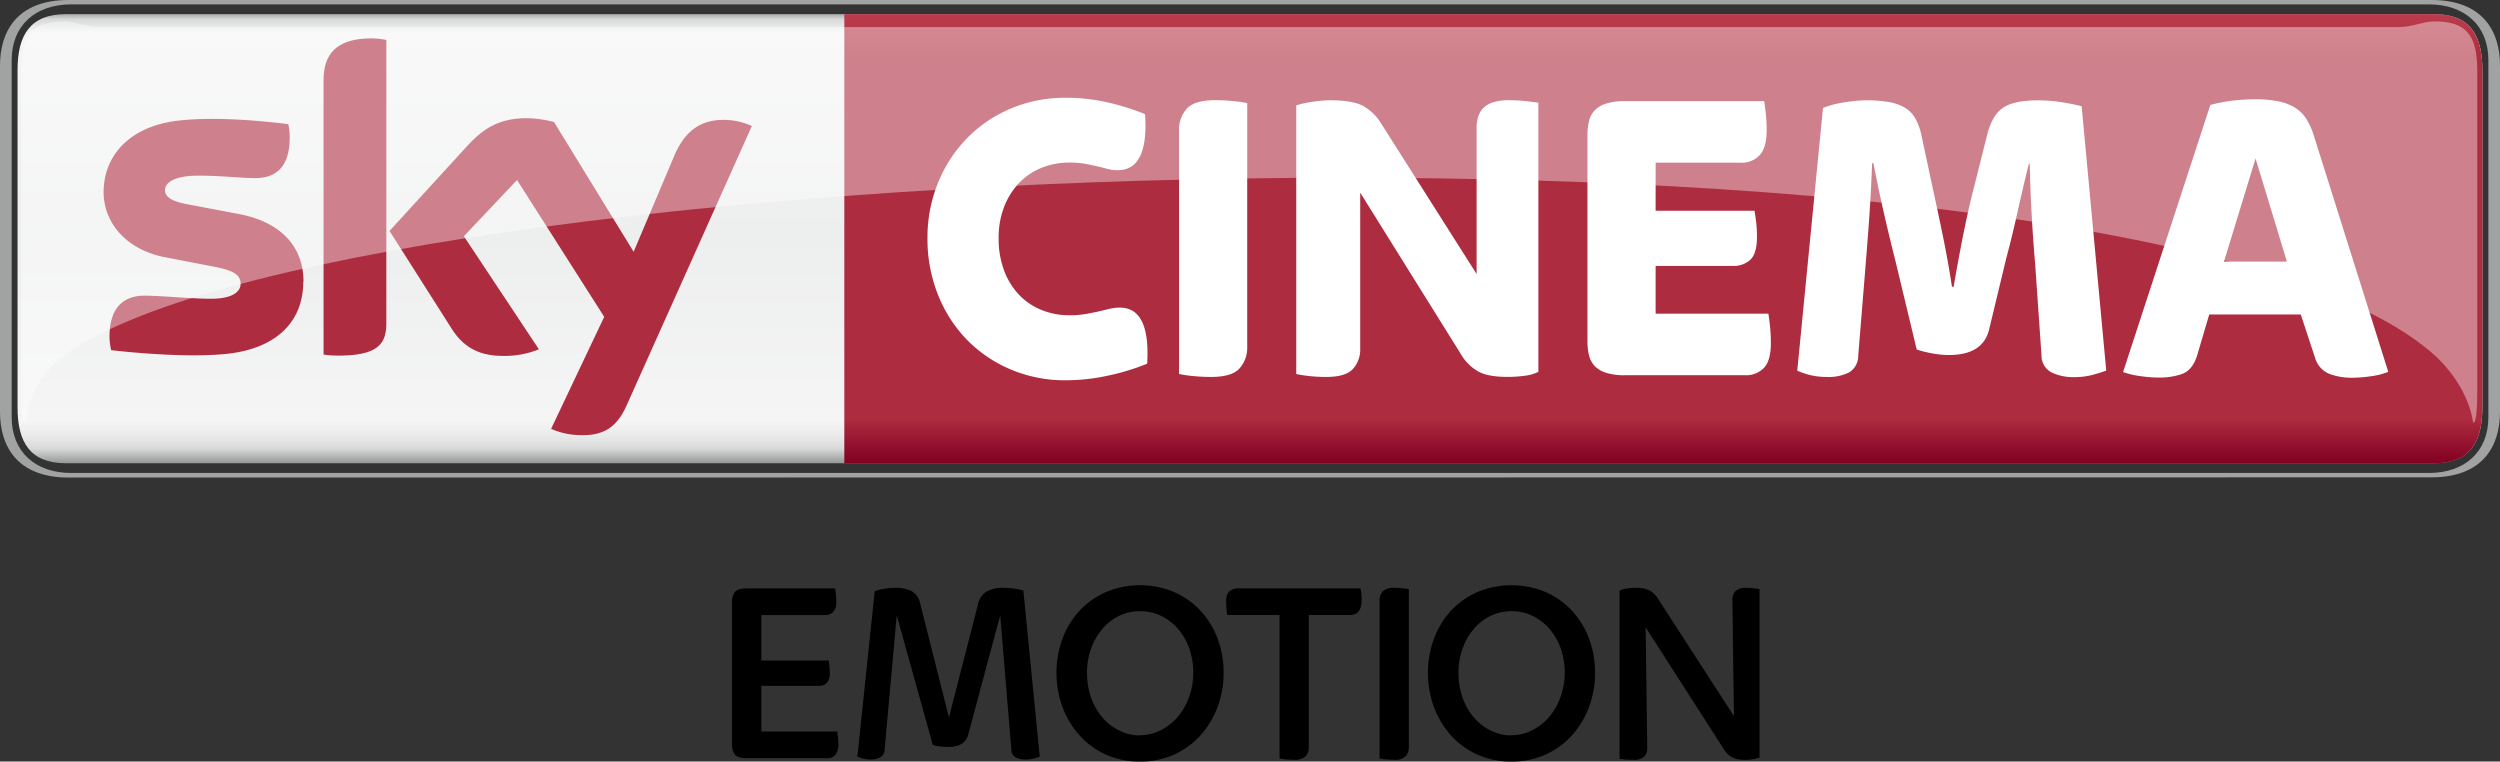 <svg xmlns="http://www.w3.org/2000/svg" xmlns:xlink="http://www.w3.org/1999/xlink" viewBox="0 0 569.45 173.47"><rect x="0" y="0" width="569.45" height="173.47" fill="#333333" stroke="none"/><defs><style>.cls-1{fill:url(#Background_Gradient);}.cls-2{fill:#a1a2a2;}.cls-3{fill:url(#Red_Gradient);}.cls-4{fill:#fff;}.cls-5{fill:#ae2c3f;}.cls-6{opacity:0.4;}</style><linearGradient id="Background_Gradient" x1="-3667.1" y1="2.33" x2="-3667.1" y2="106.34" gradientTransform="matrix(-1, 0, 0, 1, -3382.37, 0)" gradientUnits="userSpaceOnUse"><stop offset="0" stop-color="#868685"/><stop offset="0.02" stop-color="#d8d9d9"/><stop offset="0.05" stop-color="#f5f5f5"/><stop offset="0.49" stop-color="#edeeee"/><stop offset="0.9" stop-color="#f5f5f5"/><stop offset="0.93" stop-color="#ebebec"/><stop offset="0.96" stop-color="#d8d9d9"/><stop offset="1" stop-color="#868685"/></linearGradient><linearGradient id="Red_Gradient" x1="378.87" y1="105.52" x2="378.87" y2="3.22" gradientUnits="userSpaceOnUse"><stop offset="0" stop-color="#820021"/><stop offset="0.1" stop-color="#ae2c3f"/><stop offset="0.9" stop-color="#ae2c3f"/><stop offset="1" stop-color="#ba3c4c"/></linearGradient></defs><title>skyc_emotion</title><g id="Art"><path class="cls-1" d="M15,105.52C6.89,105.52,4,100.76,4,92.84V15.9C4,8,6.89,3.22,15,3.22H554.5c8.06,0,10.93,4.76,10.93,12.68V92.84c0,7.92-2.87,12.68-10.93,12.68Z"/><path class="cls-2" d="M16.18,107.73c-8.06,0-13.52-4.76-13.52-12.68V13.68C2.66,5.76,8.11,1,16.18,1h537.1c8.06,0,13.52,4.76,13.52,12.68V95.05c0,7.92-5.45,12.68-13.52,12.68Zm537.65,1c12,0,15.62-7.44,15.62-14.89v-79C569.45,7.44,565.8,0,553.83,0H15.62C3.65,0,0,7.44,0,14.89v79c0,7.44,3.65,14.89,15.62,14.89Z"/><path class="cls-3" d="M554.5,3.22H192.32v102.3H554.5c8.06,0,10.93-4.76,10.93-12.68V15.9C565.43,8,562.56,3.22,554.5,3.22Z"/><path class="cls-4" d="M242.81,86.62a31.69,31.69,0,0,1-12.55-2.45,30.39,30.39,0,0,1-10-6.77,31.17,31.17,0,0,1-6.61-10.28,34.17,34.17,0,0,1-2.39-12.87,32.93,32.93,0,0,1,2.39-12.58,31.44,31.44,0,0,1,6.61-10.18,30.39,30.39,0,0,1,10-6.77,31.69,31.69,0,0,1,12.55-2.45,42.27,42.27,0,0,1,9.49,1.06A53.5,53.5,0,0,1,260.82,26q.86,12.77-6.23,12.77a8.7,8.7,0,0,1-2.3-.29q-1.06-.29-2.3-.58t-2.78-.58a20,20,0,0,0-3.64-.29,16.72,16.72,0,0,0-6.32,1.2,14.55,14.55,0,0,0-5.13,3.46,16.48,16.48,0,0,0-3.4,5.43,19.28,19.28,0,0,0-1.25,7.11,20.61,20.61,0,0,0,1.25,7.4,16.26,16.26,0,0,0,3.4,5.52,14.51,14.51,0,0,0,5.13,3.46,16.69,16.69,0,0,0,6.32,1.2,21.66,21.66,0,0,0,3.74-.29q1.63-.29,2.92-.58t2.44-.58a9.83,9.83,0,0,1,2.4-.29q7,0,6.23,12.77a51.4,51.4,0,0,1-8.77,2.69A45.51,45.51,0,0,1,242.81,86.62Z"/><path class="cls-4" d="M275.87,85.86q-2,0-4-.19a30.23,30.23,0,0,1-3.31-.48V29.57a7,7,0,0,1,1.72-4.75q1.72-2,6.51-2,2,0,4,.19a30.19,30.19,0,0,1,3.3.48V79.13a7,7,0,0,1-1.72,4.75Q280.66,85.86,275.87,85.86Z"/><path class="cls-4" d="M302.07,85.86a35.59,35.59,0,0,1-3.74-.19,26.16,26.16,0,0,1-3.07-.48V24a22.5,22.5,0,0,1,3.74-.82,27.86,27.86,0,0,1,3.93-.34q5.27,0,7.66,1.34a11.28,11.28,0,0,1,4,3.94l21.75,34.29V29a8,8,0,0,1,.34-2.35,4.91,4.91,0,0,1,1.15-2,5.36,5.36,0,0,1,2.25-1.34,11.69,11.69,0,0,1,3.64-.48,34.41,34.41,0,0,1,3.69.19q1.77.19,3,.38V84.7a10,10,0,0,1-3.26.91,30.24,30.24,0,0,1-3.74.24q-4.5,0-6.71-1.25a10.42,10.42,0,0,1-3.64-3.46L309.83,43.88V79.52A6.53,6.53,0,0,1,308.2,84Q306.57,85.86,302.07,85.86Z"/><path class="cls-4" d="M370.13,85.47a13.68,13.68,0,0,1-4.36-.58,6,6,0,0,1-2.59-1.58,5.4,5.4,0,0,1-1.25-2.45,13.46,13.46,0,0,1-.34-3.07V30.72a13.47,13.47,0,0,1,.34-3.07,5.4,5.4,0,0,1,1.25-2.45,6,6,0,0,1,2.59-1.58,13.69,13.69,0,0,1,4.36-.58h31.71q.19,1.06.38,2.88a36.1,36.1,0,0,1,.19,3.75q0,4-1.63,5.71a5.49,5.49,0,0,1-4.12,1.68H377.12V48h22.51q.19,1,.38,2.54a28.44,28.44,0,0,1,.19,3.41q0,3.84-1.53,5.23a5.48,5.48,0,0,1-3.83,1.39H377.12V71.45H402.8q.19,1.06.38,2.93a36.57,36.57,0,0,1,.19,3.7q0,4.13-1.63,5.76a5.57,5.57,0,0,1-4.12,1.63Z"/><path class="cls-4" d="M416.18,85.86a15.62,15.62,0,0,1-3.88-.43,17.17,17.17,0,0,1-2.92-1l5.86-59.84A21.44,21.44,0,0,1,420,23.33a32.64,32.64,0,0,1,5.08-.48,29.67,29.67,0,0,1,5.12.38,10.9,10.9,0,0,1,3.69,1.3,6.69,6.69,0,0,1,2.44,2.55,13.91,13.91,0,0,1,1.39,4l2.49,11.62q1.05,4.8,2.25,10.61t2.16,12H445q1.05-6.15,2.2-11.91t2.39-10.56l3.06-12.2q1.15-4.51,3.68-6.15t7.89-1.63a34.48,34.48,0,0,1,5.4.43q2.73.43,4.54.91l5.6,60.22q-1.34.48-3.21,1a16.34,16.34,0,0,1-4.07.48,11.46,11.46,0,0,1-5.17-1.06,4.34,4.34,0,0,1-2.3-3.94l-1.44-20.75q-.48-5.47-.81-11.48t-.43-11.38h-.19q-1.25,5-2.54,10.81T457,58.77L453.07,75.1q-1.44,5.76-9.1,5.76a20.85,20.85,0,0,1-3.93-.38,26.61,26.61,0,0,1-3.45-.86L431.7,59.25q-1.44-5.67-2.68-11.14t-2.3-10.95h-.29q-.29,7.69-.77,14.07t-.86,11L423.27,81a4.37,4.37,0,0,1-2.11,3.84A10.28,10.28,0,0,1,416.18,85.86Z"/><path class="cls-4" d="M491.64,86a29.82,29.82,0,0,1-4.17-.34,18.81,18.81,0,0,1-3.88-.91L503.47,23.9a36.85,36.85,0,0,1,5.24-1,45.06,45.06,0,0,1,4.85-.29,26.5,26.5,0,0,1,5.43.48,11.79,11.79,0,0,1,3.79,1.44,8.08,8.08,0,0,1,2.55,2.55,15.84,15.84,0,0,1,1.68,3.7L544,84.7a16.72,16.72,0,0,1-3.93,1,31.19,31.19,0,0,1-4.5.34,14.64,14.64,0,0,1-4.84-.82,5.64,5.64,0,0,1-3.4-3.7l-3.26-9.89H503.22L500.45,81q-1.05,3.36-3.54,4.23A16,16,0,0,1,491.64,86Zm14.94-26.41h14.33L513.77,36.1Z"/><path class="cls-5" d="M125.53,97.68a17,17,0,0,0,6.78,1.44c5.32.12,8.23-1.93,10.38-6.69L171.26,28.7a15.65,15.65,0,0,0-5.93-1.39c-3.67-.07-8.6.69-11.75,8.2l-9.25,21.84L126.19,27.79a26,26,0,0,0-6.13-.87c-6.39,0-10,2.36-13.69,6.39L88.73,52.6l14.19,22.33c2.62,4.07,6.08,6.14,11.69,6.14a20.66,20.66,0,0,0,8.14-1.51L105.66,53.81,117.77,41l19.86,31.17ZM88,73.57C88,78.27,86.2,81,77,81a22.68,22.68,0,0,1-3.3-.24V18.42c0-4.73,1.61-9.67,10.87-9.67A17,17,0,0,1,88,9.1Zm-18.92-9.4c0,8.76-5.73,15.16-17.35,16.42-8.43.9-20.62-.16-26.41-.83a14.9,14.9,0,0,1-.38-3c0-7.66,4.14-9.41,8-9.41,4,0,10.38.7,15.1.7,5.19,0,6.77-1.76,6.77-3.44,0-2.2-2.1-3.11-6.13-3.88l-11-2.12c-9.18-1.76-14.08-8.11-14.08-14.85,0-8.19,5.8-15.05,17.2-16.31,8.62-.93,19.11.12,24.87.83a13.67,13.67,0,0,1,.32,3c0,7.64-4,9.29-7.91,9.29-3,0-7.61-.56-12.89-.56s-7.61,1.49-7.61,3.3,2.13,2.7,5.49,3.29l10.54,2C64.49,50.44,69.13,56.59,69.13,64.17Z"/><g class="cls-6"><path class="cls-4" d="M555.23,81.53c6.94,6.87,7.88,13.35,8.12,14.77.68,0,.93-3,.93-7.56l0-72.62c0-8.41-2.74-11.25-9.86-11.25-2.41,0-4.82,1.29-8,1.29H22.72c-3.21,0-5.62-1.29-8-1.29-7.12,0-9.86,2.84-9.86,11.25l0,72.62c0,4.53.25,7.56.93,7.56.25-1.42.46-8.4,8.12-14.77C75.08,34.28,489.21,19.78,555.23,81.53Z"/></g></g><g id="EMOTION"><path d="M170.19,172.7q-2.2,0-2.83-.86a3.72,3.72,0,0,1-.62-2.23V137.12a3.72,3.72,0,0,1,.62-2.23q.63-.86,2.83-.86h20a10,10,0,0,1,.21,1.31,15.64,15.64,0,0,1,.09,1.67,3.18,3.18,0,0,1-.74,2.41,2.58,2.58,0,0,1-1.81.68H173.41v10.35h15.35l.15,1.22a13.23,13.23,0,0,1,.09,1.58,3.15,3.15,0,0,1-.68,2.32,2.36,2.36,0,0,1-1.7.65H173.41v10.41h17.31l.15,1.22a13.27,13.27,0,0,1,.09,1.58,3.6,3.6,0,0,1-.71,2.53,2.37,2.37,0,0,1-1.79.74Z"/><path d="M198.34,173a6.57,6.57,0,0,1-1.76-.21,9.25,9.25,0,0,1-1.28-.45l3.94-37.66a9.19,9.19,0,0,1,2.16-.57,15.17,15.17,0,0,1,2.28-.21,8.28,8.28,0,0,1,4.06.8,4.15,4.15,0,0,1,1.87,2.83l6.54,25.88,6.61-25.7a4.44,4.44,0,0,1,1.9-2.92,7.38,7.38,0,0,1,3.92-.89,17.18,17.18,0,0,1,2.44.18,16.11,16.11,0,0,1,2.08.42l3.73,37.84a11.38,11.38,0,0,1-1.4.45,7.24,7.24,0,0,1-1.81.21,4.77,4.77,0,0,1-2.26-.48,2.06,2.06,0,0,1-1-1.79l-2.53-30.58-7.26,27.07a3.54,3.54,0,0,1-1.64,2.29,6.18,6.18,0,0,1-2.95.63,15.46,15.46,0,0,1-1.88-.12,7.53,7.53,0,0,1-1.64-.36l-8.2-29.51-2.77,30.64a2,2,0,0,1-1,1.73A4.5,4.5,0,0,1,198.34,173Z"/><path d="M259.68,173.47a18.67,18.67,0,0,1-7.74-1.58,17.83,17.83,0,0,1-6-4.34,20.28,20.28,0,0,1-3.9-6.43,22.75,22.75,0,0,1,0-15.71,19.22,19.22,0,0,1,3.9-6.34,18.1,18.1,0,0,1,6-4.22,20.11,20.11,0,0,1,15.47,0,18.11,18.11,0,0,1,6,4.22,19.32,19.32,0,0,1,3.9,6.31,21.68,21.68,0,0,1,1.4,7.85,21.92,21.92,0,0,1-1.4,7.88,20.3,20.3,0,0,1-3.9,6.43,17.84,17.84,0,0,1-6,4.34A18.67,18.67,0,0,1,259.68,173.47Zm-.06-6a10.36,10.36,0,0,0,4.7-1.1,12.56,12.56,0,0,0,3.87-3,14.13,14.13,0,0,0,2.62-4.52,16.26,16.26,0,0,0,1-5.59,16.47,16.47,0,0,0-.92-5.56,13.7,13.7,0,0,0-2.56-4.46,12.06,12.06,0,0,0-3.84-2.95,10.74,10.74,0,0,0-4.76-1.07,10.86,10.86,0,0,0-4.7,1,11.68,11.68,0,0,0-3.84,2.92,14.18,14.18,0,0,0-2.59,4.43,15.92,15.92,0,0,0-1,5.59,17.07,17.07,0,0,0,.92,5.71,14,14,0,0,0,2.56,4.52,11.86,11.86,0,0,0,3.84,3A10.6,10.6,0,0,0,259.62,167.52Z"/><path d="M294.73,173.06q-1,0-1.87-.09a10.31,10.31,0,0,1-1.4-.21V140.09h-11.9a7.85,7.85,0,0,1-.18-1.28q-.06-.8-.06-1.7a3.07,3.07,0,0,1,.77-2.5,3.13,3.13,0,0,1,2-.59H309.9a11.55,11.55,0,0,1,.24,2.74q0,3.33-2.74,3.33h-9.28v30.17a2.82,2.82,0,0,1-.74,2A3.52,3.52,0,0,1,294.73,173.06Z"/><path d="M317.51,173.06q-1,0-1.87-.09a10.31,10.31,0,0,1-1.4-.21V136.7a2.82,2.82,0,0,1,.74-2,3.52,3.52,0,0,1,2.65-.8q1,0,1.87.09a10.28,10.28,0,0,1,1.4.21v36.06a2.82,2.82,0,0,1-.74,2A3.53,3.53,0,0,1,317.51,173.06Z"/><path d="M344.29,173.47a18.67,18.67,0,0,1-7.74-1.58,17.83,17.83,0,0,1-6-4.34,20.28,20.28,0,0,1-3.9-6.43,22.75,22.75,0,0,1,0-15.71,19.22,19.22,0,0,1,3.9-6.34,18.1,18.1,0,0,1,6-4.22,20.11,20.11,0,0,1,15.47,0,18.11,18.11,0,0,1,6,4.22,19.32,19.32,0,0,1,3.9,6.31,21.68,21.68,0,0,1,1.4,7.85,21.92,21.92,0,0,1-1.4,7.88,20.3,20.3,0,0,1-3.9,6.43,17.84,17.84,0,0,1-6,4.34A18.67,18.67,0,0,1,344.29,173.47Zm-.06-6a10.36,10.36,0,0,0,4.7-1.1,12.56,12.56,0,0,0,3.87-3,14.13,14.13,0,0,0,2.62-4.52,16.26,16.26,0,0,0,1-5.59,16.47,16.47,0,0,0-.92-5.56,13.7,13.7,0,0,0-2.56-4.46,12.06,12.06,0,0,0-3.84-2.95,10.74,10.74,0,0,0-4.76-1.07,10.86,10.86,0,0,0-4.7,1,11.68,11.68,0,0,0-3.84,2.92,14.18,14.18,0,0,0-2.59,4.43,15.92,15.92,0,0,0-1,5.59,17.07,17.07,0,0,0,.92,5.71,14,14,0,0,0,2.56,4.52,11.86,11.86,0,0,0,3.84,3A10.6,10.6,0,0,0,344.23,167.52Z"/><path d="M372,173.06q-.89,0-1.76-.06a8.2,8.2,0,0,1-1.34-.18V134.5a6.28,6.28,0,0,1,1.66-.45,12.82,12.82,0,0,1,1.84-.15,7,7,0,0,1,3.42.63,5.65,5.65,0,0,1,1.81,1.81l17.33,26.78-.36-26.6a2.69,2.69,0,0,1,.68-1.84,3.2,3.2,0,0,1,2.47-.77,16.47,16.47,0,0,1,1.7.09,10.23,10.23,0,0,1,1.34.21v38.32a8.79,8.79,0,0,1-3.21.54,6.18,6.18,0,0,1-3.15-.62,5.25,5.25,0,0,1-1.67-1.64l-17.91-27.91.36,27.55a2.66,2.66,0,0,1-.68,1.87A3.38,3.38,0,0,1,372,173.06Z"/></g></svg>